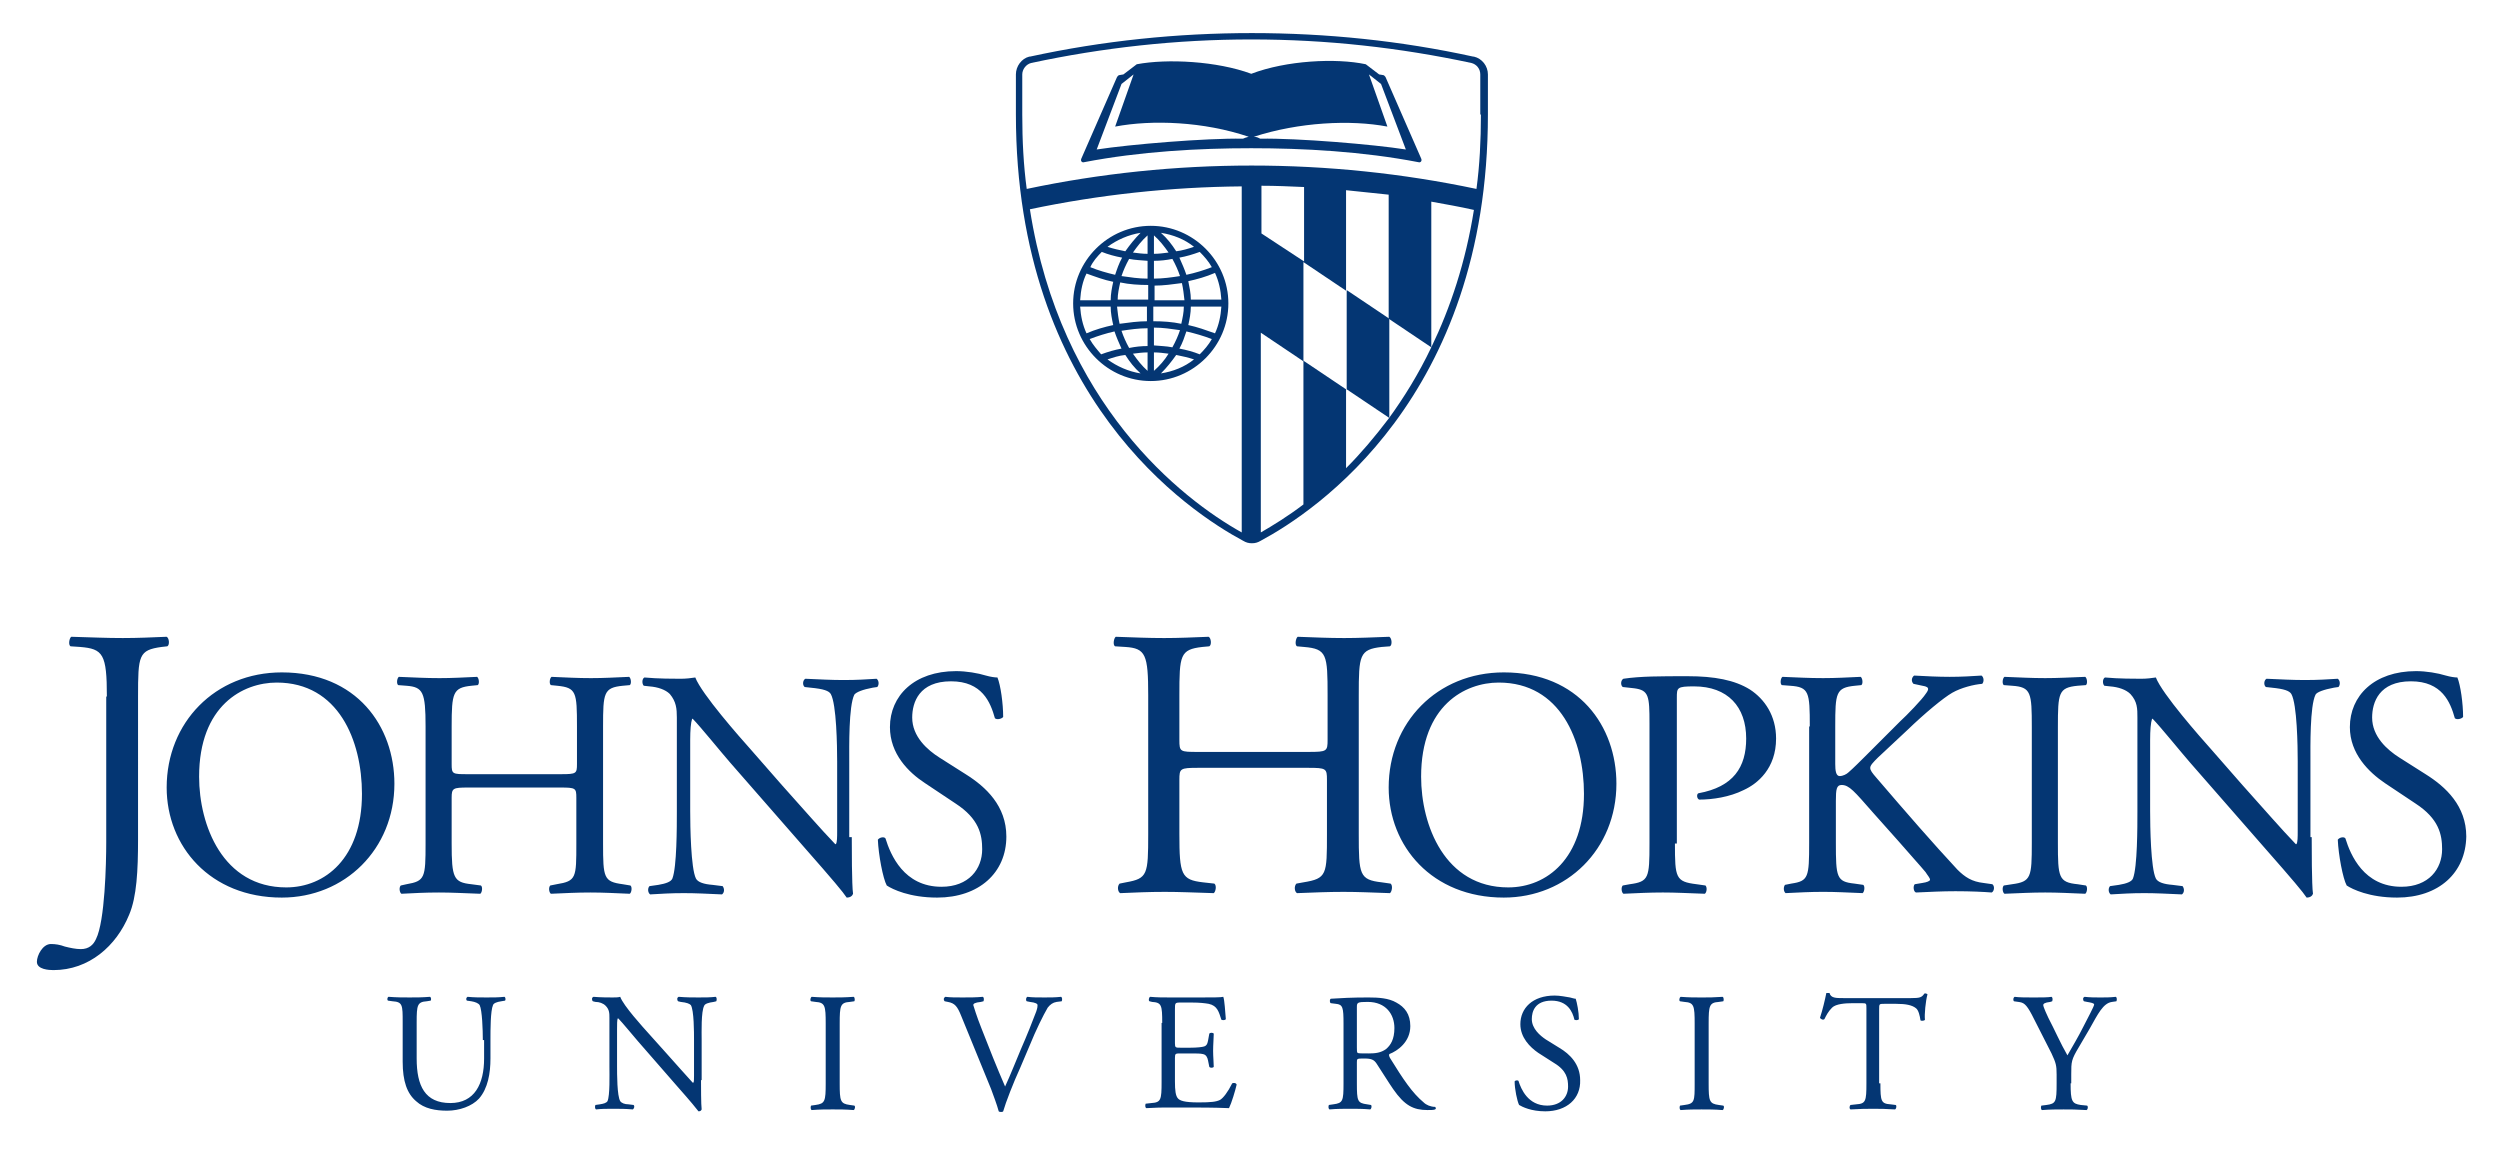 <svg id="Layer_1" xmlns="http://www.w3.org/2000/svg" viewBox="0 0 393 181.9"><style>.st0{fill:#043673;}</style><path class="st0" d="M75.9 163.5c0-1.6-.1-4.7-.5-5.5-.2-.3-.7-.5-1.3-.6l-.7-.1c-.2-.2-.1-.5.1-.6 1 .1 2 .1 3 .1 1.1 0 1.8 0 2.8-.1.2.1.2.5.1.6l-.6.1c-.7.1-1.2.3-1.3.6-.4.9-.4 3.9-.4 5.4v3c0 2.3-.4 4.7-1.8 6.3-1.1 1.2-3.1 1.9-5 1.9-1.8 0-3.6-.3-4.9-1.5-1.4-1.2-2.1-3.1-2.1-6.2v-6.2c0-2.7 0-3.2-1.6-3.3l-.7-.1c-.2-.1-.1-.6.1-.6 1.3.1 2.2.1 3.3.1 1.1 0 1.9 0 3.2-.1.2.1.2.5.1.6l-.6.1c-1.5.1-1.6.6-1.6 3.3v5.7c0 4.3 1.3 7 5.3 7 3.8 0 5.3-3 5.3-7v-2.9zm34.3 6.3c0 .8 0 3.9.1 4.6-.1.2-.2.3-.5.3-.3-.4-1.1-1.4-3.4-4l-6.1-7c-.7-.8-2.5-3-3.1-3.6h-.1c-.1.3-.1.9-.1 1.7v5.8c0 1.2 0 4.7.5 5.5.2.3.7.5 1.3.5l.8.1c.2.2.1.5-.1.7-1.2-.1-2.1-.1-3.1-.1-1.1 0-1.8 0-2.7.1-.2-.1-.2-.5-.1-.7l.7-.1c.6-.1 1-.2 1.2-.5.4-.9.3-4.2.3-5.4V160c0-.7 0-1.3-.6-1.9-.4-.4-1-.6-1.6-.6l-.4-.1c-.2-.2-.2-.6.1-.7 1.1.1 2.5.1 3 .1.4 0 .9 0 1.2-.1.5 1.4 3.6 4.8 4.5 5.8l2.6 2.9c1.8 2 3.1 3.5 4.3 4.8h.1c.1-.1.1-.6.1-1.1v-5.6c0-1.2 0-4.7-.5-5.5-.2-.2-.6-.4-1.6-.5l-.4-.1c-.2-.2-.2-.6.1-.7 1.2.1 2.1.1 3.1.1 1.1 0 1.8 0 2.7-.1.2.1.2.5.1.7l-.4.1c-.8.1-1.4.3-1.5.6-.5.9-.4 4.2-.4 5.4v6.3zm19.6-8.9c0-2.8-.1-3.3-1.6-3.4l-.7-.1c-.2-.1-.1-.6.1-.7 1.3.1 2.2.1 3.3.1 1 0 1.9 0 3.3-.1.2.1.2.6.1.7l-.7.1c-1.5.1-1.6.6-1.6 3.4v9.4c0 2.8.1 3.2 1.6 3.4l.7.1c.2.1.1.6-.1.7-1.3-.1-2.2-.1-3.3-.1-1.1 0-2 0-3.3.1-.2-.1-.2-.5-.1-.7l.7-.1c1.5-.2 1.6-.6 1.6-3.4v-9.4zm21.3-1.2c-.6-1.5-1-2-2.1-2.2l-.5-.1c-.2-.2-.2-.5.1-.7.8.1 1.6.1 2.7.1 1.2 0 2.1 0 3.2-.1.2.1.2.5.1.7l-.4.1c-1 .1-1.2.3-1.2.5.1.3.5 1.7 1.3 3.7 1.2 3.1 2.4 6.1 3.7 9.1.8-1.7 1.9-4.5 2.5-5.9.8-1.8 2-4.8 2.4-5.9.2-.6.2-.8.2-1 0-.2-.3-.4-1.2-.5l-.5-.1c-.2-.2-.1-.6.1-.7.7.1 1.7.1 2.7.1.9 0 1.7 0 2.6-.1.2.1.2.5.1.7l-.8.1c-.6.1-1 .4-1.4.9-.7 1.2-1.8 3.4-2.9 6.1l-1.4 3.3c-1.1 2.4-2.3 5.5-2.7 6.9-.1.1-.2.1-.3.1-.1 0-.3 0-.4-.1-.3-1.1-.8-2.4-1.2-3.5l-4.7-11.5zm31.6 1.1c0-2.8-.1-3.2-1.6-3.3l-.4-.1c-.2-.1-.1-.6.1-.7 1.1.1 2 .1 3.1.1h4.9c1.7 0 3.2 0 3.5-.1.2.5.3 2.4.4 3.5-.1.2-.5.2-.7.1-.4-1.2-.6-2.2-2-2.5-.6-.1-1.4-.2-2.6-.2h-1.9c-.8 0-.8.1-.8 1.1v5.3c0 .7.1.7.9.7h1.5c1.1 0 1.9-.1 2.2-.2.3-.1.5-.3.6-.9l.2-1.1c.1-.2.6-.2.7 0 0 .6-.1 1.7-.1 2.7 0 .9.1 1.9.1 2.5-.1.2-.6.2-.7 0l-.2-1c-.1-.5-.3-.9-.8-1-.4-.1-1-.1-2-.1h-1.5c-.8 0-.9 0-.9.7v3.7c0 1.4.1 2.3.5 2.7.3.3.9.6 3.2.6 2 0 2.8-.1 3.4-.4.5-.3 1.2-1.2 1.9-2.6.2-.1.6-.1.7.2-.2.9-.8 2.9-1.2 3.7-2.4-.1-4.7-.1-7-.1h-2.4c-1.1 0-2 0-3.6.1-.2-.1-.2-.5-.1-.7l.9-.1c1.5-.1 1.6-.5 1.6-3.3v-9.3zm28.5.1c0-2.5-.1-3-1.2-3.1l-.8-.1c-.2-.1-.2-.6 0-.7 1.5-.1 3.3-.2 5.9-.2 1.6 0 3.2.1 4.4.8 1.3.7 2.2 1.8 2.2 3.7 0 2.5-2 3.9-3.3 4.4-.1.2 0 .4.1.6 2.1 3.4 3.5 5.5 5.3 7 .4.4 1.1.7 1.8.7.1.1.2.3 0 .4-.2.1-.7.1-1.2.1-2.2 0-3.6-.7-5.4-3.3-.7-1-1.8-2.8-2.6-4-.4-.6-.8-.8-1.9-.8-1.2 0-1.2 0-1.2.6v3.3c0 2.8.1 3.1 1.6 3.3l.6.1c.2.1.1.6-.1.7-1.2-.1-2.1-.1-3.1-.1-1.1 0-2.1 0-3.3.1-.2-.1-.2-.5-.1-.7l.7-.1c1.5-.2 1.6-.5 1.6-3.3v-9.4zm2.1 3.7c0 .5 0 .8.1.9.1.1.5.1 1.8.1 1 0 1.9-.1 2.7-.7.7-.6 1.3-1.5 1.3-3.3 0-2.1-1.3-4.1-4.2-4.1-1.6 0-1.7.1-1.7.8v6.3zm29.6 10.1c-2.2 0-3.6-.7-4.1-1-.3-.6-.7-2.5-.7-3.7.1-.2.5-.2.6-.1.4 1.3 1.5 3.9 4.5 3.9 2.2 0 3.3-1.4 3.3-3 0-1.2-.2-2.5-2.2-3.7l-2.5-1.6c-1.3-.9-2.8-2.4-2.8-4.5 0-2.5 1.9-4.5 5.4-4.5.8 0 1.8.2 2.4.3.4.1.7.2.9.2.2.6.5 2.1.5 3.2-.1.2-.5.2-.7.1-.3-1.3-1.1-3-3.6-3-2.6 0-3.1 1.7-3.1 2.9 0 1.5 1.3 2.6 2.2 3.2l2.1 1.3c1.7 1 3.3 2.6 3.3 5.1.1 2.9-2.1 4.9-5.5 4.9m23.5-13.8c0-2.8-.1-3.3-1.6-3.4l-.7-.1c-.2-.1-.1-.6.1-.7 1.3.1 2.2.1 3.3.1 1.1 0 1.9 0 3.3-.1.2.1.2.6.1.7l-.7.1c-1.5.1-1.6.6-1.6 3.4v9.4c0 2.8.1 3.2 1.6 3.4l.7.1c.2.1.1.6-.1.7-1.3-.1-2.2-.1-3.3-.1-1.1 0-2 0-3.3.1-.2-.1-.2-.5-.1-.7l.7-.1c1.6-.2 1.6-.6 1.6-3.4v-9.4zm29.2 9.4c0 2.8.1 3.2 1.6 3.3l.8.1c.2.1.1.6-.1.7-1.5-.1-2.4-.1-3.4-.1-1.1 0-2 0-3.6.1-.2-.1-.2-.5 0-.7l.9-.1c1.5-.1 1.6-.5 1.6-3.3v-11.8c0-.8 0-.8-.8-.8h-1.4c-1.1 0-2.6.1-3.2.7-.6.6-.9 1.2-1.2 1.8-.2.2-.6 0-.7-.2.4-1.2.8-2.9 1-3.9h.5c.2.8 1 .8 2.2.8h10.6c1.4 0 1.7-.1 2.1-.7.1-.1.4 0 .5.1-.3 1.1-.5 3.2-.4 4-.1.2-.6.2-.7.1-.1-.7-.3-1.6-.7-1.9-.6-.5-1.6-.7-3.1-.7h-1.9c-.8 0-.8 0-.8.9v11.6zm29.9 0c0 2.8.2 3.2 1.6 3.4l1 .1c.2.2.1.6-.1.7-1.6-.1-2.5-.1-3.6-.1s-2.1 0-3.4.1c-.2-.1-.2-.5-.1-.7l.8-.1c1.5-.2 1.6-.5 1.6-3.4v-1.4c0-1.4-.1-1.8-.8-3.3l-3.1-6.1c-.9-1.7-1.3-1.9-2.1-2l-.7-.1c-.2-.2-.1-.6.1-.7.8.1 1.8.1 3 .1s2.2 0 2.8-.1c.2.1.2.5.1.7l-.3.1c-.9.1-1.1.3-1.1.5 0 .3.7 1.8.8 2 1 1.9 1.9 4 3 5.9.8-1.4 1.7-2.9 2.5-4.5.7-1.4 1.7-3.2 1.7-3.5 0-.2-.5-.3-1.1-.4l-.5-.1c-.2-.2-.2-.6.1-.7.9.1 1.7.1 2.5.1s1.5 0 2.4-.1c.2.1.2.5.1.7l-.7.1c-1.4.2-2.2 1.9-3.5 4.2l-1.7 2.9c-1.2 2-1.2 2.3-1.2 4.3v1.4zM218.4 50.1l-6.7-4.5v15.6l6.7 4.5zm-.6-38c-.1-.1-.2-.3-.4-.3l-.6-.1-2.1-1.6c-4.7-1-12.5-.6-18 1.5-5.4-2-13.2-2.4-18-1.5l-2.1 1.6-.6.1c-.2 0-.3.2-.4.3L170 24.9c-.2.4.1.7.4.6 8.8-1.7 18.1-2.2 26.3-2.2s17.5.5 26.3 2.2c.3.1.6-.2.4-.6l-5.6-12.8zm-22.4 9.7c-5.9-.1-17.8.9-23 1.7l3.9-10.3 1.9-1.5-2.9 8.2c5.8-1.1 13.9-.8 21 1.6-.4.1-.7.2-.9.3m2.7 0c-.2-.1-.5-.3-1-.3 7.1-2.3 15.2-2.7 21-1.6l-2.9-8.2 1.9 1.5 3.9 10.3c-5.1-.8-17-1.8-22.9-1.7m-17.2 38.1c6.7 0 12.2-5.5 12.2-12.2 0-6.7-5.5-12.2-12.2-12.2s-12.2 5.5-12.2 12.2c0 6.7 5.5 12.2 12.2 12.2m1.6-1.2c.9-.9 1.7-1.9 2.4-2.9 1 .2 1.9.4 2.8.7-1.5 1.2-3.3 1.9-5.2 2.2m6.1-3c-1-.4-2.1-.7-3.2-.9.5-.9.8-1.8 1.1-2.7 1.3.3 2.7.7 4 1.2-.5.9-1.2 1.7-1.9 2.4m2.4-3.3c-1.4-.5-2.8-1-4.2-1.3.2-.9.4-1.9.4-2.9h4.8c-.1 1.5-.4 2.9-1 4.2m1-5.3h-4.8c0-1-.2-1.9-.4-2.9 1.4-.3 2.8-.7 4.2-1.3.6 1.3.9 2.7 1 4.2m-1.5-5.1c-1.3.5-2.6.9-4 1.2-.3-.9-.7-1.8-1.1-2.7 1.1-.2 2.1-.5 3.2-.9.7.7 1.4 1.5 1.9 2.4m-2.8-3.2c-.9.3-1.9.6-2.8.7-.7-1.1-1.4-2-2.4-2.9 1.9.3 3.7 1 5.2 2.2m-6.3-1.8c.9.8 1.6 1.7 2.3 2.7-.8.1-1.5.2-2.3.2V37zm0 4c1 0 1.9-.1 2.9-.3.5.9.9 1.8 1.2 2.7-1.3.2-2.7.4-4.1.4V41zm0 3.9c1.5 0 2.9-.2 4.4-.4.2.9.3 1.8.4 2.7h-4.7v-2.3zm0 3.3h4.7c0 .9-.2 1.8-.4 2.7-1.4-.3-2.9-.4-4.4-.4v-2.3zm0 3.3c1.4 0 2.7.2 4.1.4-.3.9-.7 1.8-1.2 2.7-1-.2-1.9-.2-2.9-.3v-2.8zm0 3.9c.8 0 1.5.1 2.3.2-.6 1-1.4 1.9-2.3 2.7v-2.9zm-11.6-7.2h4.8c0 1 .2 2 .4 2.9-1.4.3-2.8.7-4.2 1.3-.6-1.3-.9-2.7-1-4.2m1.5 5.1c1.3-.5 2.6-.9 3.9-1.2.3.9.7 1.8 1.1 2.7-1.1.2-2.1.5-3.2.9-.6-.7-1.3-1.5-1.8-2.4m2.8 3.2c.9-.3 1.8-.6 2.8-.7.7 1.1 1.4 2 2.4 2.9-1.9-.3-3.7-1.1-5.2-2.2m6.3 1.8c-.9-.8-1.6-1.7-2.3-2.7.8-.1 1.5-.2 2.3-.2v2.9zm0-3.9c-1 0-1.9.1-2.9.3-.5-.9-.9-1.8-1.2-2.7 1.3-.2 2.7-.4 4.1-.4v2.8zm0-3.9c-1.5 0-2.9.2-4.4.4-.2-.9-.3-1.8-.4-2.7h4.7v2.3zm0-3.4h-4.7c0-.9.2-1.8.4-2.7 1.4.3 2.9.4 4.4.4v2.3zm0-3.3c-1.4 0-2.7-.2-4.1-.4.3-.9.7-1.8 1.2-2.7 1 .2 1.9.2 2.9.3v2.8zm0-3.9c-.8 0-1.5-.1-2.3-.2.7-1 1.4-1.9 2.3-2.7v2.9zm-1.1-3.3c-.9.9-1.7 1.9-2.4 2.9-1-.2-1.9-.4-2.8-.7 1.5-1.1 3.3-1.9 5.2-2.2m-6.1 3c1 .4 2.1.7 3.2.9-.5.9-.8 1.8-1.1 2.7-1.3-.3-2.7-.7-3.9-1.2.4-.9 1.1-1.7 1.8-2.4m-2.4 3.4c1.4.5 2.7 1 4.2 1.3-.2.9-.4 1.9-.4 2.9h-4.8c.1-1.6.4-3 1-4.2"/><path class="st0" d="M231.7 8.9h-.1c-11.4-2.5-23.1-3.7-34.8-3.7s-23.4 1.2-34.9 3.7h-.1c-1.2.3-2.1 1.5-2.1 2.8V18c0 44.5 27.3 62.5 35.7 67 .5.3.9.4 1.4.4.5 0 .9-.1 1.4-.4 8.4-4.5 35.7-22.5 35.7-67v-6.3c0-1.3-.9-2.5-2.2-2.8m-36.5 74.8c-9.5-5.3-28.5-20.2-33.3-50.8 10.9-2.3 22.1-3.5 33.3-3.6v54.4zM225 54.6c-2 4.2-4.3 7.9-6.7 11.2-2.2 2.9-4.4 5.5-6.7 7.8V61.2l-6.7-4.5v22.6c-2.5 1.9-4.8 3.3-6.7 4.4V52.3l6.7 4.5V41.2l6.7 4.5V29.9c2.2.2 4.5.5 6.7.7v19.5l6.7 4.5V31.7c2.2.4 4.5.8 6.7 1.3-1.3 8.2-3.7 15.4-6.7 21.6m-26.7-17.9v-7.5c2.2 0 4.5.1 6.7.2v11.7l-6.7-4.4zM232.8 18c0 4.1-.2 8-.7 11.7-23.2-4.9-47.5-4.9-70.7 0-.5-3.7-.7-7.6-.7-11.7v-6.3c0-.8.6-1.6 1.4-1.8 11.2-2.4 22.8-3.7 34.6-3.7 11.9 0 23.4 1.3 34.6 3.7.8.2 1.4.9 1.4 1.8V18zm-216 91.5c0-6.7-.6-7.5-4.2-7.8l-1.5-.1c-.4-.2-.2-1.3.1-1.5 3.5.1 5.5.2 8.1.2 2.4 0 4.5-.1 6.9-.2.4.2.5 1.3.1 1.5l-.9.1c-3.6.5-3.7 1.3-3.7 7.8V132c0 4.8-.2 9-1.4 11.8-2 4.9-6.3 8.7-11.9 8.7-.7 0-2.6-.1-2.6-1.3 0-1 .9-2.8 2.2-2.8.7 0 1.4.1 2.2.4.8.2 1.7.4 2.5.4 1.3 0 2-.7 2.4-1.6 1.4-2.8 1.6-11.9 1.6-15.2v-22.9zm9.4 14.3c0-10.2 7.6-18.1 18.1-18.1 11.8 0 17.7 8.5 17.7 17.5 0 10.3-7.8 17.9-17.7 17.9-11.3 0-18.1-8.1-18.1-17.3m30.7 1c0-8.4-3.7-17.5-13.4-17.5-5.3 0-12.2 3.6-12.2 14.8 0 7.6 3.7 17.4 13.7 17.4 6.1 0 11.9-4.6 11.9-14.7m16.7-1c-2.4 0-2.6.1-2.6 1.6v7.2c0 5.4.3 6.1 3.1 6.4l1.5.2c.3.2.2 1.1-.1 1.3-2.8-.1-4.5-.2-6.5-.2-2.2 0-3.9.1-5.9.2-.3-.2-.4-1-.1-1.3l.9-.2c2.9-.5 3-1 3-6.4v-18.4c0-5.4-.4-6.2-3-6.4l-1.3-.1c-.3-.2-.2-1.1.1-1.3 2.5.1 4.2.2 6.4.2 2 0 3.7-.1 5.9-.2.3.2.4 1.1.1 1.3l-1 .1c-2.9.3-3.1 1.1-3.1 6.4v5.9c0 1.6.1 1.6 2.6 1.6h14.6c2.4 0 2.5-.1 2.5-1.6v-5.9c0-5.4-.1-6.1-3.1-6.4l-1-.1c-.3-.2-.2-1.1.1-1.3 2.3.1 4.1.2 6.2.2 2 0 3.7-.1 6-.2.3.2.4 1.1.1 1.3l-1.1.1c-3 .3-3.1 1.1-3.1 6.4v18.4c0 5.4.1 6 3.1 6.4l1.2.2c.3.2.2 1.1-.1 1.3-2.4-.1-4.2-.2-6.2-.2-2.1 0-3.9.1-6.2.2-.3-.2-.4-1-.1-1.3l1-.2c3.1-.5 3.1-1 3.1-6.4v-7.2c0-1.5-.1-1.6-2.5-1.6H73.6zm60.3 7.8c0 1.5 0 7.6.2 8.9-.1.3-.4.6-1 .6-.6-.9-2.1-2.7-6.5-7.7l-11.8-13.5c-1.4-1.6-4.8-5.8-5.9-6.9h-.1c-.2.6-.3 1.8-.3 3.3v11.2c0 2.4.1 9 .9 10.6.3.6 1.3.9 2.6 1l1.6.2c.3.4.3 1-.1 1.3-2.3-.1-4.1-.2-6-.2-2.1 0-3.5.1-5.3.2-.4-.3-.4-1-.1-1.3l1.4-.2c1.2-.2 2-.5 2.2-1 .7-1.8.7-8.1.7-10.5v-14.8c0-1.4-.1-2.5-1.1-3.7-.7-.7-1.9-1.1-3.2-1.2l-.9-.1c-.3-.3-.3-1.1.1-1.3 2.1.2 4.8.2 5.7.2.8 0 1.7-.1 2.3-.2 1 2.6 7 9.4 8.7 11.3l4.9 5.6c3.5 3.9 6 6.8 8.4 9.3h.1c.2-.3.2-1.1.2-2.1v-10.9c0-2.4-.1-9-1-10.6-.3-.5-1.1-.8-3.2-1l-.9-.1c-.4-.3-.3-1.1.1-1.3 2.3.1 4.1.2 6 .2 2.2 0 3.5-.1 5.2-.2.4.3.4 1 .1 1.3l-.7.1c-1.6.3-2.6.7-2.9 1.1-.9 1.8-.8 8.2-.8 10.5v11.9zm13.4 9.5c-4.3 0-7-1.3-7.9-1.9-.6-1.1-1.3-4.8-1.4-7.2.3-.4 1-.5 1.2-.2.8 2.6 2.9 7.6 8.8 7.6 4.3 0 6.4-2.8 6.4-5.9 0-2.3-.5-4.8-4.2-7.2l-4.8-3.2c-2.6-1.7-5.5-4.6-5.5-8.8 0-4.9 3.8-8.8 10.4-8.8 1.6 0 3.4.3 4.7.7.7.2 1.4.3 1.8.3.5 1.2.9 4.1.9 6.2-.2.3-1 .5-1.3.2-.7-2.5-2-5.8-6.9-5.8-5 0-6.1 3.3-6.1 5.7 0 3 2.4 5.1 4.3 6.3l4.1 2.6c3.2 2 6.4 5 6.4 9.8 0 5.7-4.3 9.6-10.9 9.6m41.1-20.4c-2.9 0-3 .1-3 1.9v8.5c0 6.4.3 7.2 3.7 7.6l1.8.2c.4.3.2 1.3-.1 1.5-3.3-.1-5.3-.2-7.7-.2-2.6 0-4.6.1-7 .2-.4-.2-.5-1.1-.1-1.5l1-.2c3.4-.6 3.5-1.2 3.5-7.6v-21.8c0-6.4-.4-7.4-3.6-7.6l-1.6-.1c-.4-.2-.2-1.3.1-1.5 3 .1 5 .2 7.6.2 2.4 0 4.4-.1 7-.2.4.2.5 1.3.1 1.5l-1.1.1c-3.5.4-3.6 1.3-3.6 7.6v7c0 1.9.1 1.9 3 1.9h17.3c2.9 0 3-.1 3-1.9v-7c0-6.4-.1-7.3-3.7-7.6l-1.1-.1c-.4-.2-.2-1.3.1-1.5 2.8.1 4.8.2 7.3.2 2.3 0 4.4-.1 7.1-.2.4.2.5 1.3.1 1.5l-1.3.1c-3.5.4-3.6 1.3-3.6 7.6v21.8c0 6.4.1 7.2 3.6 7.6l1.4.2c.4.3.2 1.3-.1 1.5-2.9-.1-5-.2-7.3-.2-2.5 0-4.7.1-7.3.2-.4-.2-.5-1.1-.1-1.5l1.1-.2c3.7-.6 3.7-1.2 3.7-7.6v-8.5c0-1.8-.1-1.9-3-1.9h-17.2z"/><path class="st0" d="M218.3 123.8c0-10.2 7.6-18.1 18.1-18.1 11.8 0 17.7 8.5 17.7 17.5 0 10.3-7.8 17.9-17.7 17.9-11.3 0-18.1-8.1-18.1-17.3m30.7 1c0-8.4-3.7-17.5-13.4-17.5-5.3 0-12.2 3.6-12.2 14.8 0 7.6 3.7 17.4 13.7 17.4 6.1 0 11.9-4.6 11.9-14.7m14.3 7.8c0 5.4.1 6 3.4 6.4l1.4.2c.3.3.2 1.1-.1 1.3-2.9-.1-4.6-.2-6.6-.2-2.1 0-4 .1-6.2.2-.3-.2-.4-1-.1-1.3l1.1-.2c3-.4 3.1-1 3.1-6.4v-18.9c0-4.3-.1-5.2-2.4-5.5l-1.8-.2c-.4-.3-.3-1.1.1-1.3 2.7-.4 5.8-.4 10.1-.4 4.2 0 7.4.6 9.8 2.1 2.3 1.5 4.1 4.1 4.1 7.7 0 4.7-2.9 7.1-5.1 8.1-2.2 1.1-4.9 1.5-7 1.5-.4-.2-.4-.9-.1-1 5.5-1 7.5-4.1 7.5-8.6 0-5-2.9-8.2-8.2-8.2-2.7 0-2.7.2-2.7 1.8v22.9zm21.2-18.4c0-5.4-.1-6.2-3.1-6.4l-1.3-.1c-.3-.2-.2-1.1.1-1.3 2.5.1 4.1.2 6.4.2 2 0 3.7-.1 5.9-.2.3.2.4 1.1.1 1.3l-1 .1c-3 .3-3.1 1.1-3.1 6.4v5.9c0 1 .1 1.9.7 1.9.5 0 1.1-.3 1.4-.6.7-.6 2-1.9 2.6-2.5l5.5-5.5c1-.9 3.5-3.5 4-4.3.3-.4.4-.6.4-.8 0-.2-.2-.4-.9-.5l-1.4-.3c-.4-.4-.3-1 .1-1.3 1.8.1 3.8.2 5.6.2 1.8 0 3.5-.1 5-.2.4.3.4 1 .1 1.3-1.3.1-3.3.6-4.7 1.4-1.4.8-4.3 3.2-7.1 5.9l-4.6 4.3c-.7.7-1.2 1.2-1.2 1.6 0 .4.3.8 1 1.6 4.8 5.6 8.8 10.2 12.7 14.4 1.2 1.2 2.3 1.9 4.1 2.1l1.4.2c.4.3.3 1.1-.1 1.3-1.3-.1-3.3-.2-5.7-.2-2.1 0-3.9.1-6.2.2-.4-.1-.5-1-.2-1.3l1.2-.2c.7-.1 1.2-.3 1.2-.5 0-.3-.4-.7-.7-1.2-1-1.2-2.3-2.6-4.2-4.8l-4.1-4.6c-2.9-3.3-3.7-4.3-4.9-4.3-.8 0-.9.7-.9 2.5v6.6c0 5.4.1 6.1 2.9 6.4l1.4.2c.3.2.2 1.1-.1 1.3-2.5-.1-4.2-.2-6.2-.2-2.1 0-3.8.1-5.9.2-.3-.2-.4-.9-.1-1.3l1-.2c2.7-.4 2.8-1 2.8-6.4v-18.3zm34.9.1c0-5.4-.1-6.3-3.1-6.5l-1.3-.1c-.3-.2-.2-1.1.1-1.3 2.5.1 4.3.2 6.4.2 2 0 3.8-.1 6.3-.2.3.2.4 1.1.1 1.3l-1.3.1c-3 .3-3.1 1.1-3.1 6.5v18.2c0 5.4.1 6.2 3.1 6.5l1.3.2c.3.2.2 1.1-.1 1.3-2.5-.1-4.3-.2-6.3-.2-2.1 0-3.9.1-6.4.2-.3-.2-.4-1-.1-1.3l1.3-.2c3-.4 3.1-1.1 3.1-6.5v-18.2zm44 17.3c0 1.5 0 7.6.2 8.9-.1.3-.4.6-1 .6-.6-.9-2.1-2.7-6.5-7.7l-11.8-13.5c-1.4-1.6-4.8-5.8-5.9-6.9h-.1c-.2.6-.3 1.8-.3 3.3v11.2c0 2.4.1 9 .9 10.6.3.6 1.3.9 2.6 1l1.6.2c.3.4.3 1-.1 1.3-2.3-.1-4.1-.2-5.9-.2-2.1 0-3.5.1-5.3.2-.4-.3-.4-1-.1-1.3l1.4-.2c1.2-.2 2-.5 2.2-1 .7-1.8.7-8.1.7-10.5v-14.8c0-1.4 0-2.5-1.1-3.7-.7-.7-1.9-1.1-3.2-1.2l-.9-.1c-.3-.3-.3-1.1.1-1.3 2.1.2 4.8.2 5.7.2.8 0 1.7-.1 2.3-.2 1 2.6 7 9.4 8.7 11.3l4.9 5.6c3.5 3.9 6 6.8 8.4 9.3h.1c.2-.3.2-1.1.2-2.1v-10.9c0-2.4-.1-9-1-10.6-.3-.5-1.1-.8-3.1-1l-.9-.1c-.4-.3-.3-1.1.1-1.3 2.3.1 4.1.2 6 .2 2.2 0 3.5-.1 5.2-.2.4.3.4 1 .1 1.3l-.7.1c-1.6.3-2.7.7-2.9 1.1-.9 1.8-.8 8.2-.8 10.5v11.9zm13.4 9.5c-4.3 0-7-1.3-7.9-1.9-.6-1.1-1.3-4.8-1.4-7.2.3-.4 1-.5 1.2-.2.8 2.6 2.9 7.6 8.8 7.6 4.3 0 6.4-2.8 6.4-5.9 0-2.3-.5-4.8-4.2-7.2l-4.8-3.2c-2.5-1.7-5.5-4.6-5.5-8.8 0-4.9 3.8-8.8 10.4-8.8 1.6 0 3.4.3 4.7.7.7.2 1.4.3 1.8.3.5 1.2.9 4.1.9 6.2-.2.3-1 .5-1.3.2-.7-2.5-2-5.8-6.9-5.8-5 0-6.1 3.3-6.1 5.7 0 3 2.4 5.1 4.3 6.3l4.1 2.6c3.2 2 6.4 5 6.4 9.8-.1 5.7-4.3 9.6-10.9 9.6"/></svg>